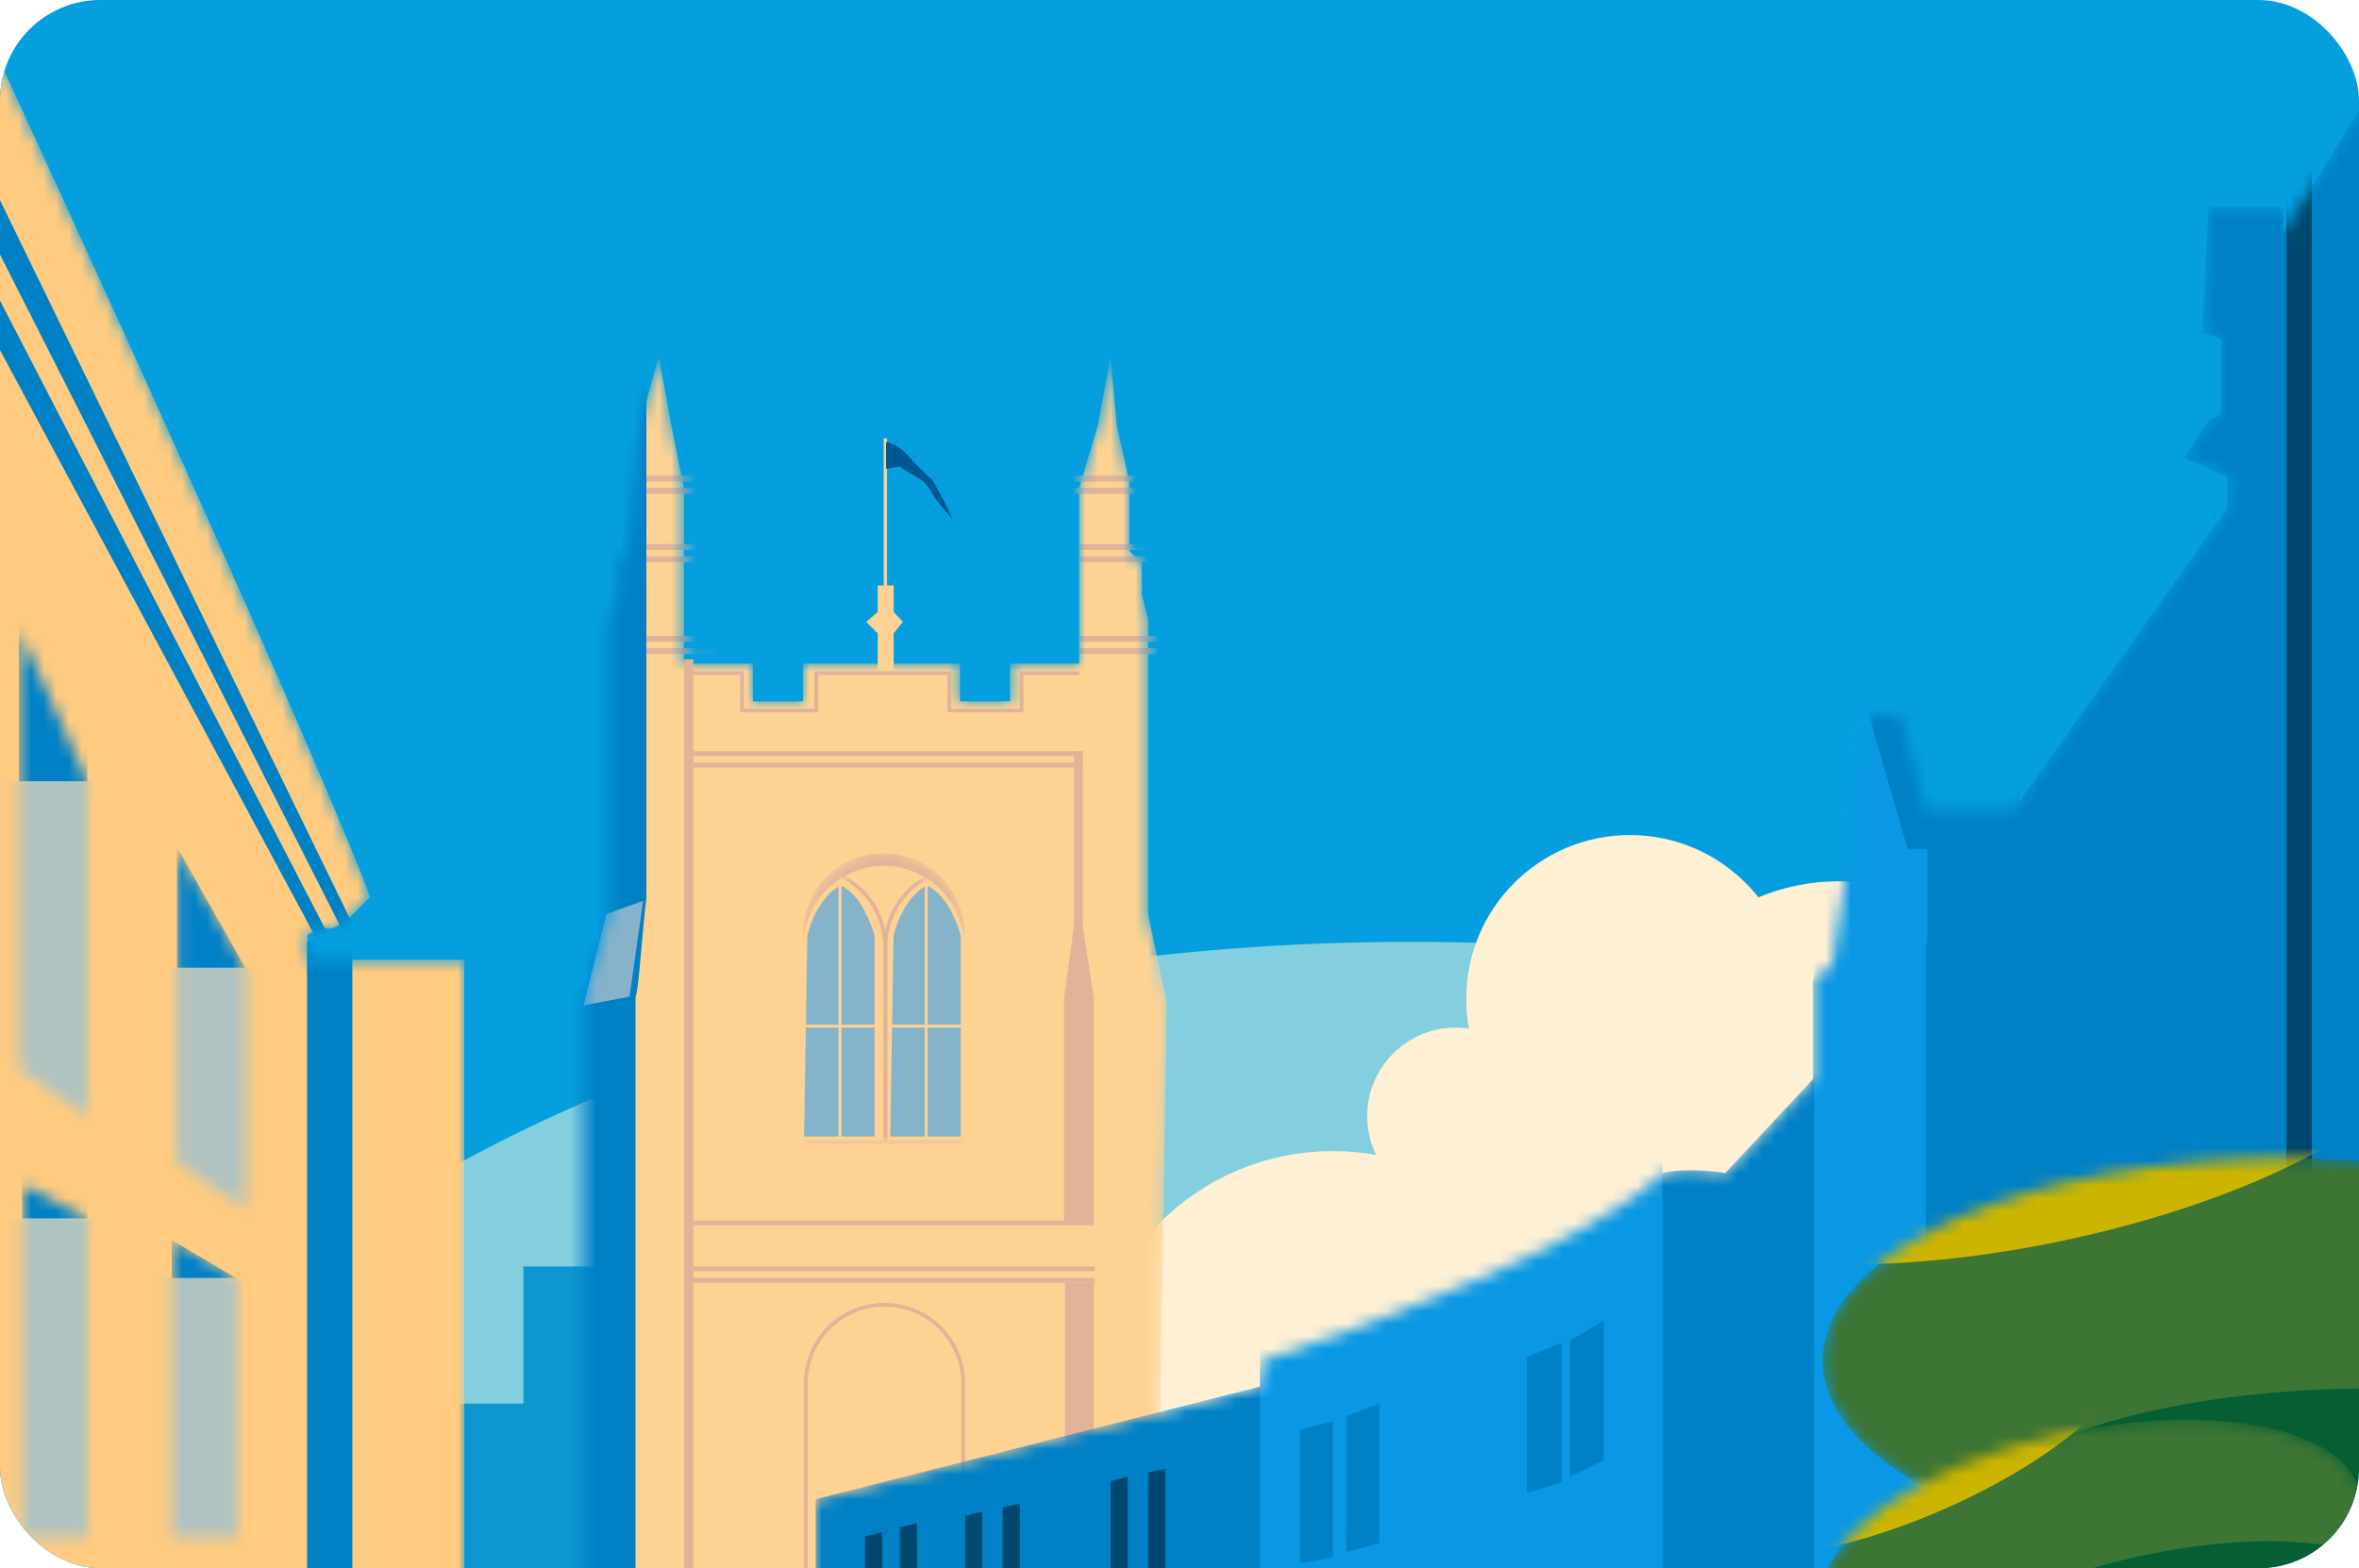 <svg width="188" height="125" viewBox="0 0 188 125" fill="none" xmlns="http://www.w3.org/2000/svg">
<g clip-path="url(#clip0_2047_2719)">
<rect width="188" height="125" rx="8" fill="#059FDF"/>
<g filter="url(#filter0_f_2047_2719)">
<ellipse cx="112.392" cy="142.5" rx="112.392" ry="67.428" fill="#83CEDF"/>
</g>
<circle cx="129.895" cy="79.607" r="13.046" fill="#FEF0D5"/>
<circle cx="116.017" cy="88.964" r="7.058" fill="#FEF0D5"/>
<circle cx="146.551" cy="86.901" r="16.656" fill="#FEF0D5"/>
<circle cx="127.816" cy="98.914" r="10.748" fill="#FEF0D5"/>
<circle cx="106.216" cy="111.254" r="19.5" fill="#FEF0D5"/>
<rect x="41.714" y="100.946" width="22.292" height="53.184" fill="#0D97D0"/>
<rect x="30.798" y="111.877" width="22.292" height="48.215" fill="#0D97D0"/>
<path d="M69.948 50.479C69.948 51.872 69.948 54.755 69.948 55.143H71.22V50.479L71.947 49.571L71.22 48.783V46.663H69.948V48.783L69.04 49.571L69.948 50.479Z" fill="#FED293"/>
<mask id="mask0_2047_2719" style="mask-type:alpha" maskUnits="userSpaceOnUse" x="46" y="28" width="48" height="132">
<path d="M94 119.397V141.897L46.5 159.897V116.897V79.897L48.5 72.897V49.397L49.236 47.397V44.897L50 43.897L50.5 38.897L51 33.897L52.5 28.397L53.5 33.897L54.5 38.897V52.897H60V55.897H64V52.897H76.5V55.897H80.5V52.897H86V42.897V38.897L87.5 33.897L88.5 28.397L89 33.897L90 38.397V43.897L91 44.897V47.397L91.5 49.397V55.897V72.897L93 79.897L92.5 110.897V117.897L94 119.397Z" fill="#FED293"/>
</mask>
<g mask="url(#mask0_2047_2719)">
<path d="M94 119.397V141.897L46.5 159.897V116.897V79.897L48.5 72.897V49.397L49.236 47.397V44.897L50 43.897L50.5 38.897L51 33.897L52.5 28.397L53.5 33.897L54.5 38.897V52.897H60V55.897H64V52.897H76.5V55.897H80.5V52.897H86V42.897V38.897L87.5 33.897L88.5 28.397L89 33.897L90 38.397V43.897L91 44.897V47.397L91.5 49.397V55.897V72.897L93 79.897L92.5 110.897V117.897L94 119.397Z" fill="#FED293"/>
<rect x="86.025" y="51.664" width="6.128" height="0.473" fill="#E1B49A"/>
<rect x="51.002" y="51.664" width="6.128" height="0.473" fill="#E1B49A"/>
<rect x="86.025" y="44.342" width="6.128" height="0.473" fill="#E1B49A"/>
<rect x="51.002" y="44.342" width="6.128" height="0.473" fill="#E1B49A"/>
<rect x="84.771" y="38.89" width="6.128" height="0.473" fill="#E1B49A"/>
<rect x="49.748" y="38.89" width="6.128" height="0.473" fill="#E1B49A"/>
<rect x="86.025" y="50.685" width="6.128" height="0.473" fill="#E1B49A"/>
<rect x="51.002" y="50.685" width="6.128" height="0.473" fill="#E1B49A"/>
<rect x="86.025" y="43.363" width="6.128" height="0.473" fill="#E1B49A"/>
<rect x="51.002" y="43.363" width="6.128" height="0.473" fill="#E1B49A"/>
<rect x="84.771" y="37.91" width="6.128" height="0.473" fill="#E1B49A"/>
<rect x="49.748" y="37.91" width="6.128" height="0.473" fill="#E1B49A"/>
<rect x="33.231" y="25.374" width="18.28" height="145.262" fill="#0081C6"/>
<path d="M46.5 80.135L48.322 72.855L51.251 71.805L50.171 79.445L46.5 80.135Z" fill="#86B2CB"/>
</g>
<path d="M50.648 79.522C51.074 78.014 51.263 71.202 52.1 68.332L56.23 112.192L50.648 141.826V79.522Z" fill="#FED293"/>
<mask id="mask1_2047_2719" style="mask-type:alpha" maskUnits="userSpaceOnUse" x="64" y="68" width="13" height="24">
<path d="M64.006 74.436C64.006 70.888 66.882 68.012 70.43 68.012C73.978 68.012 76.855 70.888 76.855 74.436V91.201H64.006V74.436Z" fill="#FFC36D"/>
</mask>
<g mask="url(#mask1_2047_2719)">
<path d="M64.006 74.436C64.006 70.888 66.882 68.012 70.43 68.012C73.978 68.012 76.855 70.888 76.855 74.436V91.201H64.006V74.436Z" fill="#E1B49A"/>
<path d="M64.006 75.446C64.006 71.898 66.882 69.022 70.43 69.022C73.978 69.022 76.855 71.898 76.855 75.446V91.201H64.006V75.446Z" fill="#FED293"/>
<mask id="mask2_2047_2719" style="mask-type:alpha" maskUnits="userSpaceOnUse" x="64" y="69" width="13" height="23">
<path d="M64.006 75.446C64.006 71.898 66.882 69.022 70.43 69.022C73.978 69.022 76.855 71.898 76.855 75.446V91.201H64.006V75.446Z" fill="#FED293"/>
</mask>
<g mask="url(#mask2_2047_2719)">
<path d="M57.986 75.446C57.986 71.981 60.795 69.172 64.26 69.172C67.725 69.172 70.534 71.981 70.534 75.446V91.052H57.986V75.446Z" stroke="#E1B49A" stroke-width="0.3"/>
<path d="M70.58 75.446C70.58 71.981 73.389 69.172 76.855 69.172C80.32 69.172 83.129 71.981 83.129 75.446V91.052H70.58V75.446Z" stroke="#E1B49A" stroke-width="0.3"/>
</g>
</g>
<path d="M64.219 110.276C64.219 106.811 67.028 104.002 70.493 104.002C73.959 104.002 76.767 106.811 76.767 110.276V126.891H64.219V110.276Z" stroke="#E1B49A" stroke-width="0.3"/>
<path d="M86.29 73.812L86.29 59.881H85.588V73.812L84.796 79.626V97.294H55.259V97.672H87.176V79.626L86.29 73.812Z" fill="#E1B49A"/>
<path d="M87.249 100.946H54.991V101.325H87.249V100.946Z" fill="#E1B49A"/>
<path d="M86.291 59.881H54.695V60.259H86.291V59.881Z" fill="#E1B49A"/>
<path d="M87.249 101.862H54.991V102.24H87.249V101.862Z" fill="#E1B49A"/>
<path d="M86.291 60.796H54.695V61.174H86.291V60.796Z" fill="#E1B49A"/>
<path d="M87.176 120.144L87.176 102.24L84.868 102.24L84.868 120.144L87.176 120.144Z" fill="#E1B49A"/>
<path d="M86.025 53.659H81.415V56.627H75.652V53.659H65.049V56.627H59.142V53.659H54.59" stroke="#E1B49A" stroke-width="0.3"/>
<rect x="54.518" y="52.557" width="0.742" height="77.221" fill="#E1B49A"/>
<path d="M69.695 90.593H64.08L64.341 74.561C64.87 72.564 65.821 71.23 66.979 70.572C68.547 71.278 69.401 73.516 69.695 74.561V90.593Z" fill="#85B3C9"/>
<path d="M76.568 90.593H70.952L71.213 74.561C71.742 72.564 72.693 71.23 73.852 70.572C75.419 71.278 76.274 73.516 76.568 74.561V90.593Z" fill="#85B3C9"/>
<rect x="66.827" y="70.245" width="0.234" height="20.536" fill="#FED293"/>
<rect x="73.699" y="70.245" width="0.234" height="20.536" fill="#FED293"/>
<rect x="69.982" y="81.672" width="0.234" height="5.902" transform="rotate(90 69.982 81.672)" fill="#FED293"/>
<rect x="76.855" y="81.672" width="0.234" height="5.902" transform="rotate(90 76.855 81.672)" fill="#FED293"/>
<rect x="70.427" y="34.944" width="0.263" height="12.401" fill="#FAD194"/>
<path d="M72.161 36.11C71.625 35.512 70.906 35.277 70.614 35.234V37.37L71.719 37.178C72.217 37.582 72.9 37.913 73.353 38.205C73.843 38.52 74.251 39.283 74.38 39.489C74.483 39.654 75.427 40.897 75.951 41.421C75.444 40.287 74.394 38.308 74.25 38.205C74.069 38.076 72.832 36.858 72.161 36.11Z" fill="#015792"/>
<mask id="mask3_2047_2719" style="mask-type:alpha" maskUnits="userSpaceOnUse" x="-10" y="-1" width="47" height="135">
<path d="M29.5 71.5C28 67.333 19.5 47.1 -2.5 -0.5L-9.5 24L-1.5 133.5H37V76.5H32.5H24.5V75.5V74.5L25.5 74H26.5L27.5 73.5L28 73L28.5 72.5L29.5 71.5Z" fill="#FFCB80"/>
</mask>
<g mask="url(#mask3_2047_2719)">
<path d="M29.5 71.5C28 67.333 19.5 47.1 -2.5 -0.5L-9.5 24L-1.5 133.5H37V76.5H32.5H24.5V75.5V74.5L25.5 74H26.5L27.5 73.5L28 73L28.5 72.5L29.5 71.5Z" fill="#FFCB80"/>
<path d="M-6.171 3.286L28.649 74.791L27.745 75.072L-6.171 8.105V3.286Z" fill="#0081C6"/>
<path d="M-9.104 6.372L27.448 77.006L26.551 77.31L-8.987 11.189L-9.104 6.372Z" fill="#0081C6"/>
<rect x="24.469" y="75.072" width="3.61" height="64.553" fill="#0081C6"/>
</g>
<mask id="mask4_2047_2719" style="mask-type:alpha" maskUnits="userSpaceOnUse" x="65" y="8" width="157" height="165">
<path d="M65 131.5V119.5L100.5 110.5V108.5C108.833 105.833 126.9 99.1 132.5 93.5C134.1 93.1 136.5 93.333 137.5 93.5L144.5 86V78L146 77L149 57H151.5L153.5 64.5H160.5L177.5 40.5V38L174 36.5L176 33.5L177 33V27L175.5 26.5L176 16.5H182V18.5L188.5 8L221.5 43C212.497 85.398 195.036 169.344 195.933 171.94C196.024 171.968 196.047 171.988 196 172C195.972 172.007 195.949 171.987 195.933 171.94C192.943 171.009 116.821 161.353 78 156.5L65 131.5Z" fill="#0081C6"/>
</mask>
<g mask="url(#mask4_2047_2719)">
<path d="M65 131.5V119.5L100.5 110.5V108.5C108.833 105.833 126.9 99.1 132.5 93.5C134.1 93.1 136.5 93.333 137.5 93.5L144.5 86V78L146 77L149 57H151.5L153.5 64.5H160.5L177.5 40.5V38L174 36.5L176 33.5L177 33V27L175.5 26.5L176 16.5H182V18.5L188.5 8L221.5 43C212.497 85.398 195.036 169.344 195.933 171.94C196.024 171.968 196.047 171.988 196 172C195.972 172.007 195.949 171.987 195.933 171.94C192.943 171.009 116.821 161.353 78 156.5L65 131.5Z" fill="#0081C6"/>
<rect x="100.406" y="83.694" width="32.093" height="76.046" fill="#0A98E4"/>
<rect x="144.574" y="43.711" width="9.031" height="109.759" fill="#0A98E4"/>
<path d="M152.034 67.663L148.724 56.235L154.556 54.895L161.492 57.26L160.546 67.663H152.034Z" fill="#0081C6"/>
<path d="M153.471 75.298L160.588 63.945V153.47H153.471V75.298Z" fill="#0081C6"/>
<rect x="182.21" y="-14.697" width="2.033" height="159.4" fill="#00486F"/>
</g>
<mask id="mask5_2047_2719" style="mask-type:alpha" maskUnits="userSpaceOnUse" x="14" y="67" width="6" height="30">
<path d="M19.558 96.368V77.163L14.103 67.504V92.623L19.558 96.368Z" fill="#0081C6"/>
</mask>
<g mask="url(#mask5_2047_2719)">
<path d="M19.558 96.368V77.163L14.103 67.504V95.8L19.558 96.368Z" fill="#0081C6"/>
<rect x="9.89" y="77.128" width="15.44" height="22.652" fill="#AFC3C1"/>
</g>
<mask id="mask6_2047_2719" style="mask-type:alpha" maskUnits="userSpaceOnUse" x="1" y="50" width="6" height="39">
<path d="M6.965 88.934V62.271L1.51 50.163V85.189L6.965 88.934Z" fill="#0081C6"/>
</mask>
<g mask="url(#mask6_2047_2719)">
<path d="M6.965 88.934V59.378L1.51 44.512V88.06L6.965 88.934Z" fill="#0081C6"/>
<rect x="-2.703" y="62.271" width="15.44" height="30.076" fill="#AFC3C1"/>
</g>
<mask id="mask7_2047_2719" style="mask-type:alpha" maskUnits="userSpaceOnUse" x="13" y="98" width="6" height="25">
<path d="M18.889 101.916V122.505H13.683V98.84L18.889 101.916Z" fill="#0081C6"/>
</mask>
<g mask="url(#mask7_2047_2719)">
<path d="M18.889 101.916V122.505H13.683V98.84L18.889 101.916Z" fill="#0081C6"/>
<rect x="10.606" y="101.862" width="11.359" height="24.03" fill="#AFC3C1"/>
</g>
<mask id="mask8_2047_2719" style="mask-type:alpha" maskUnits="userSpaceOnUse" x="1" y="94" width="6" height="29">
<path d="M6.965 97.112V122.505H1.759V94.424L6.965 97.112Z" fill="#0081C6"/>
</mask>
<g mask="url(#mask8_2047_2719)">
<path d="M6.965 94.761V122.505H1.759V90.616L6.965 94.761Z" fill="#0081C6"/>
<rect x="-1.318" y="97.112" width="11.359" height="28.779" fill="#AFC3C1"/>
</g>
<path d="M68.942 122.472L70.308 122.125V135.862H68.942V122.472Z" fill="#00486F"/>
<path d="M71.713 121.754L73.079 121.407V135.145H71.713V121.754Z" fill="#00486F"/>
<path d="M76.918 120.834L78.283 120.487V134.224H76.918V120.834Z" fill="#00486F"/>
<path d="M88.513 118.056L89.879 117.709V131.446H88.513V118.056Z" fill="#00486F"/>
<path d="M79.914 120.142L81.28 119.858V133.532H79.914V120.142Z" fill="#00486F"/>
<path d="M91.51 117.364L92.876 117.08V130.754H91.51V117.364Z" fill="#00486F"/>
<path d="M103.606 113.932L106.216 113.305V124.138L103.606 124.616V113.932Z" fill="#0081C6"/>
<path d="M107.313 112.875L109.923 111.877V122.997L107.313 123.71V112.875Z" fill="#0081C6"/>
<path d="M121.685 108.17L124.466 107.03V118.15L121.685 119.006V108.17Z" fill="#0081C6"/>
<path d="M125.107 106.873L127.816 105.247V116.368L125.107 117.709V106.873Z" fill="#0081C6"/>
<mask id="mask9_2047_2719" style="mask-type:alpha" maskUnits="userSpaceOnUse" x="145" y="92" width="75" height="33">
<ellipse cx="182.362" cy="108.448" rx="37.112" ry="16.13" fill="#3C7534"/>
</mask>
<g mask="url(#mask9_2047_2719)">
<ellipse cx="182.362" cy="108.448" rx="37.112" ry="16.13" fill="#3C7534"/>
<ellipse cx="189.093" cy="121.82" rx="32.407" ry="11.148" fill="#065E32"/>
<ellipse cx="161.809" cy="88.048" rx="32.407" ry="11.148" transform="rotate(-11.676 161.809 88.048)" fill="#CBB500"/>
</g>
<mask id="mask10_2047_2719" style="mask-type:alpha" maskUnits="userSpaceOnUse" x="145" y="113" width="44" height="21">
<ellipse cx="166.644" cy="123.523" rx="21.894" ry="9.515" transform="rotate(-12.007 166.644 123.523)" fill="#3C7534"/>
</mask>
<g mask="url(#mask10_2047_2719)">
<ellipse cx="166.644" cy="123.523" rx="21.894" ry="9.515" transform="rotate(-12.007 166.644 123.523)" fill="#3C7534"/>
<ellipse cx="172.169" cy="130.413" rx="19.118" ry="6.576" transform="rotate(-12.007 172.169 130.413)" fill="#065E32"/>
<ellipse cx="152.281" cy="114.274" rx="19.118" ry="6.576" transform="rotate(-23.682 152.281 114.274)" fill="#CBB500"/>
</g>
</g>
<defs>
<filter id="filter0_f_2047_2719" x="-40" y="35.072" width="304.783" height="214.856" filterUnits="userSpaceOnUse" color-interpolation-filters="sRGB">
<feFlood flood-opacity="0" result="BackgroundImageFix"/>
<feBlend mode="normal" in="SourceGraphic" in2="BackgroundImageFix" result="shape"/>
<feGaussianBlur stdDeviation="20" result="effect1_foregroundBlur_2047_2719"/>
</filter>
<clipPath id="clip0_2047_2719">
<rect width="188" height="125" rx="8" fill="white"/>
</clipPath>
</defs>
</svg>
